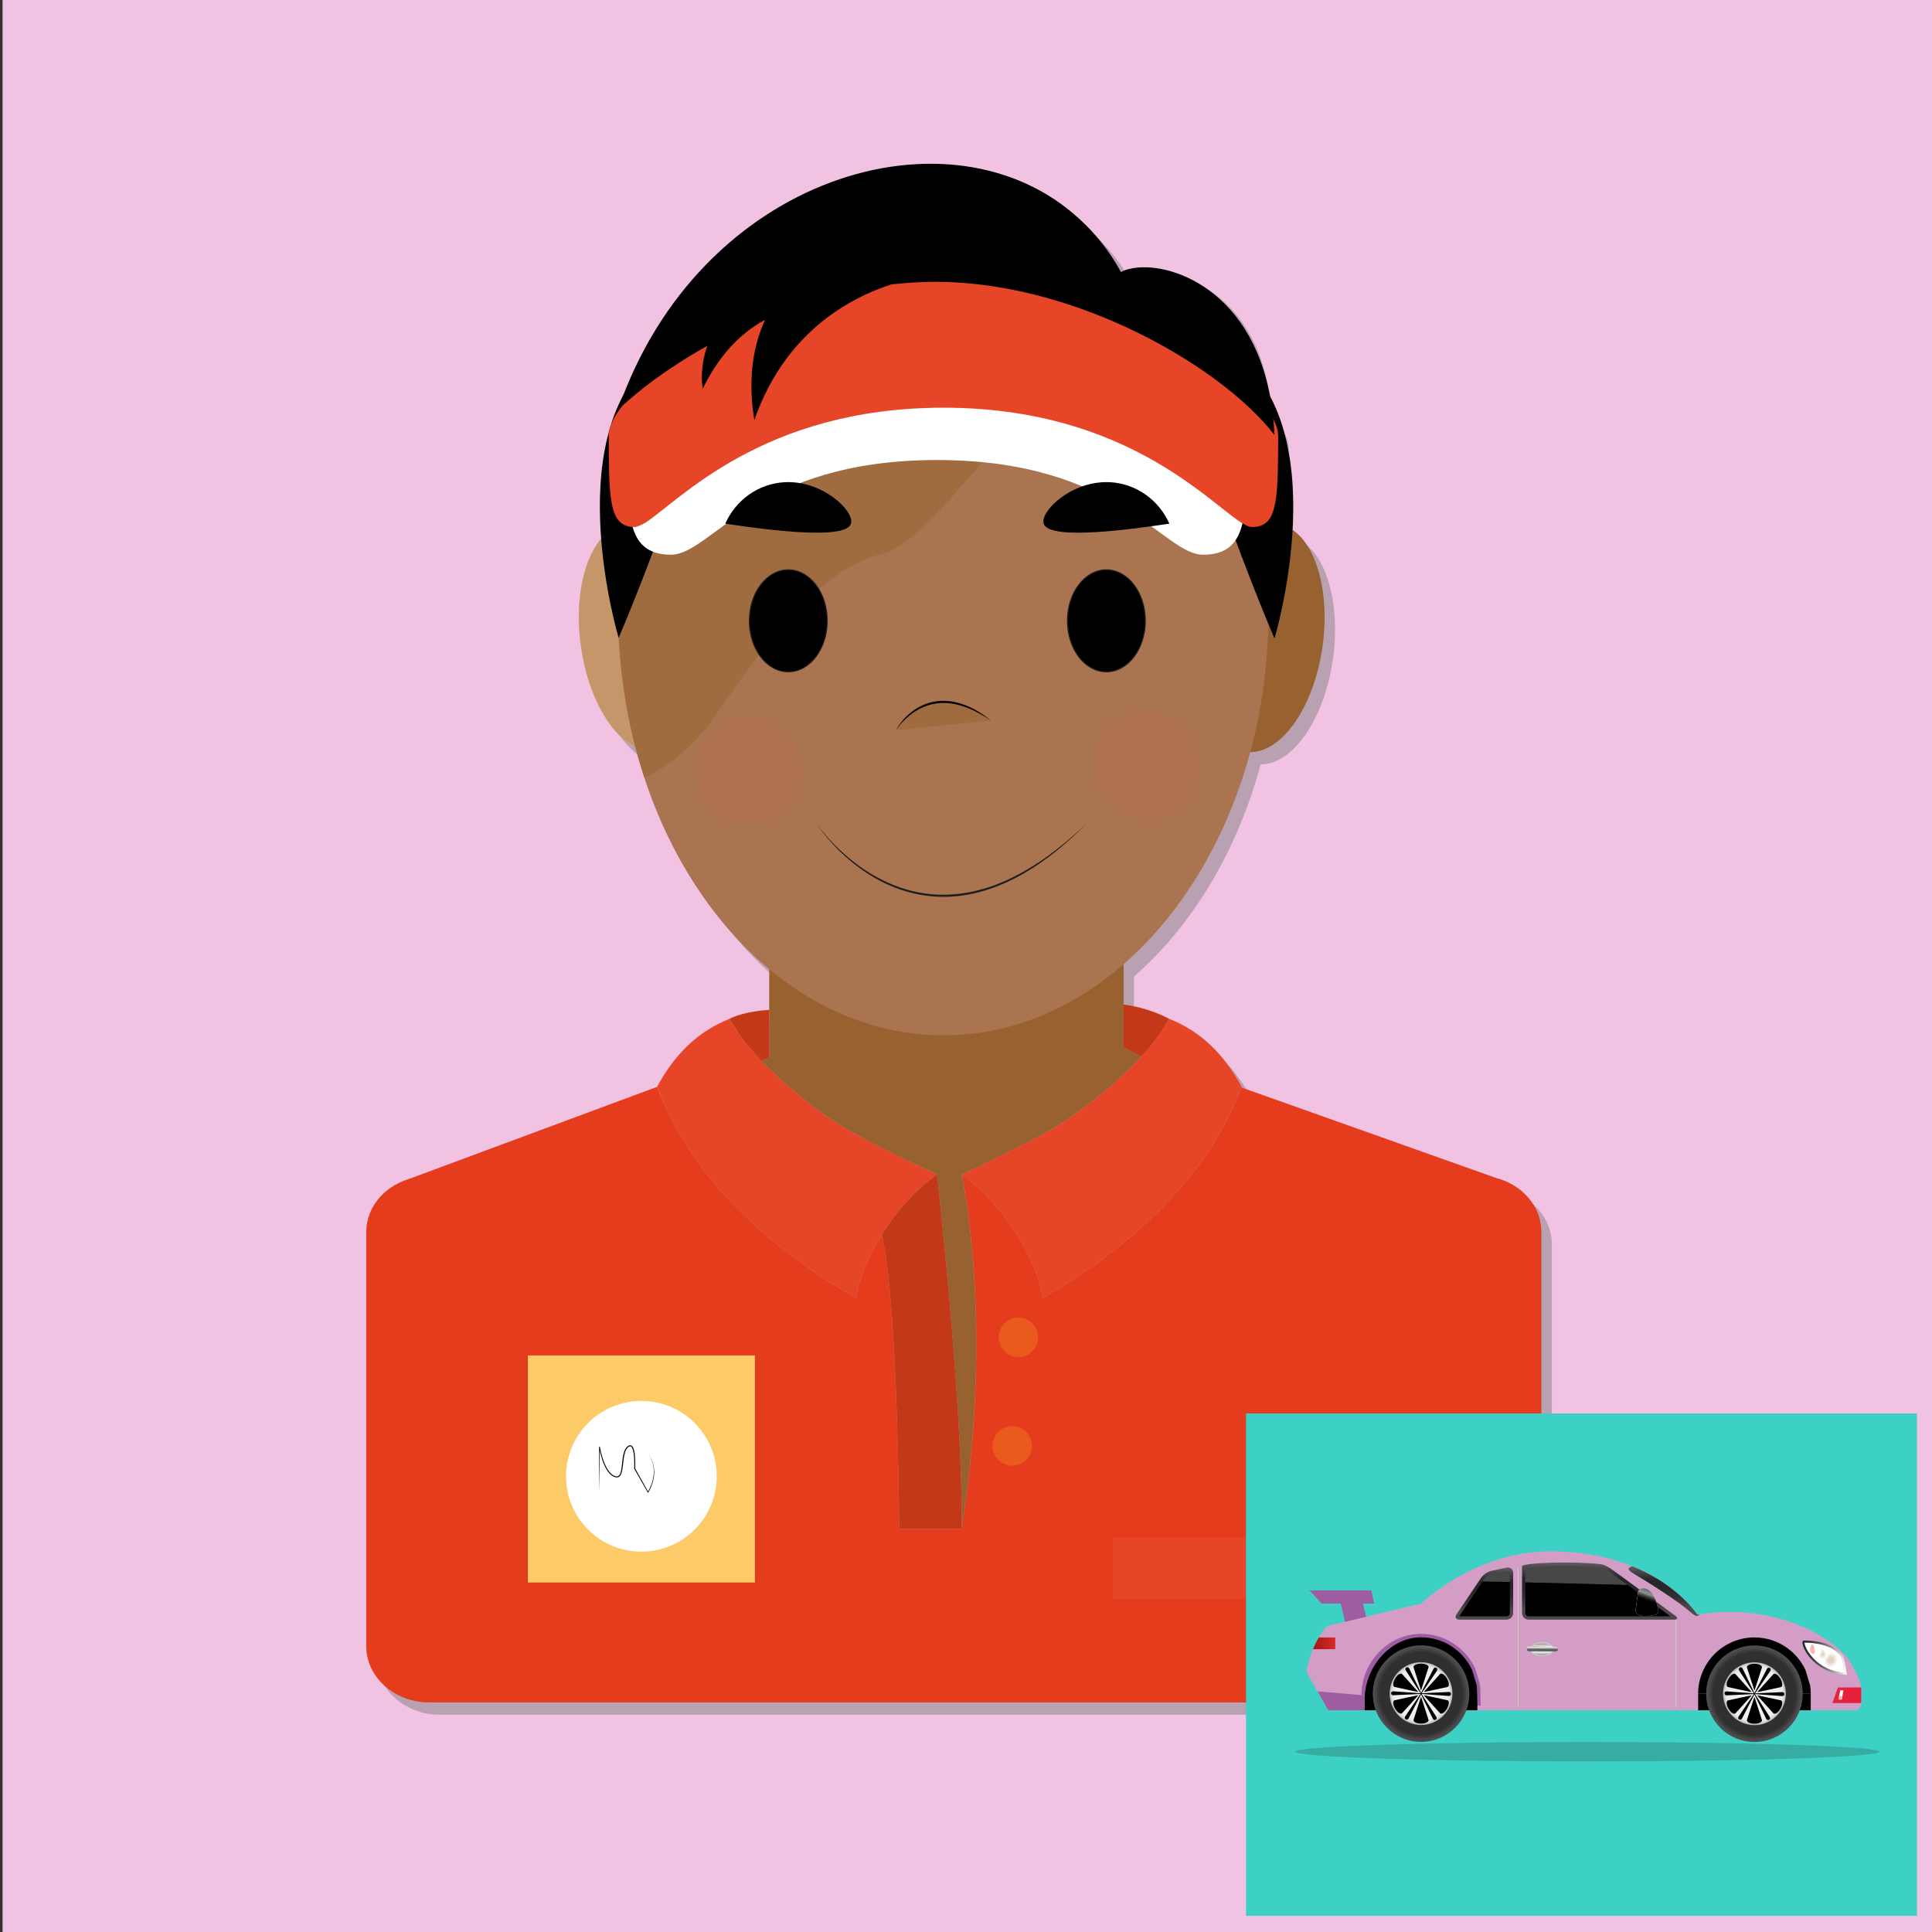 <?xml version="1.0" encoding="utf-8"?>
<!-- Generator: Adobe Illustrator 23.0.0, SVG Export Plug-In . SVG Version: 6.00 Build 0)  -->
<svg version="1.1" id="Camada_1" xmlns="http://www.w3.org/2000/svg" xmlns:xlink="http://www.w3.org/1999/xlink" x="0px" y="0px"
	 viewBox="0 0 1800 1800" style="enable-background:new 0 0 1800 1800;" xml:space="preserve">
<rect x="0" y="0" width="1800" height="1800" fill="#333333" stroke="none"/>
<style type="text/css">
	.st0{fill:#F2C2E2;}
	.st1{opacity:0.5;fill:#808080;}
	.st2{display:none;fill:#110D08;}
	.st3{fill:#E63C1E;}
	.st4{fill:#F3CBA2;}
	.st5{fill:#986230;}
	.st6{fill:#A9744F;}
	.st7{opacity:0.5;fill:#986230;}
	.st8{display:none;}
	.st9{fill:#FFFFFF;}
	.st10{fill:#E74527;}
	.st11{fill:#C33917;}
	.st12{fill:#E95A1C;}
	.st13{fill:#FCCB68;}
	.st14{stroke:#1D1E1C;stroke-linecap:round;stroke-linejoin:round;stroke-miterlimit:10;}
	.st15{fill:#1D1E1C;}
	.st16{opacity:0.1;fill:#EC686A;}
	.st17{fill:#FFEBC9;stroke:#CDA058;stroke-miterlimit:10;}
	.st18{fill:#3DD1C6;}
	.st19{opacity:0.2;fill:#1D1D1B;}
	.st20{fill:#9E5DA1;}
	.st21{fill:#D49DC6;}
	.st22{fill:url(#SVGID_1_);}
	.st23{fill:url(#SVGID_2_);}
	.st24{fill:url(#SVGID_3_);}
	.st25{fill:#FCFBFA;}
	.st26{fill:#F9F7F4;}
	.st27{fill:#F7F3EF;}
	.st28{fill:#F3EFE9;}
	.st29{fill:#F1EAE3;}
	.st30{fill:#EEE7DE;}
	.st31{fill:#EBE3D8;}
	.st32{fill:#E8DED3;}
	.st33{fill:#E5DBCE;}
	.st34{fill:#E3D7C8;}
	.st35{fill:#DFD2C2;}
	.st36{fill:#F6B9AB;}
	.st37{fill:url(#SVGID_4_);}
	.st38{fill:url(#SVGID_5_);}
	.st39{fill:#E5213B;}
	.st40{fill:url(#SVGID_6_);}
	.st41{fill:url(#SVGID_7_);}
	.st42{fill:url(#SVGID_8_);}
	.st43{fill:url(#SVGID_9_);}
	.st44{fill:url(#SVGID_10_);}
	.st45{fill:url(#SVGID_11_);}
	.st46{fill:#484747;}
	.st47{fill:url(#SVGID_12_);}
	.st48{fill:url(#SVGID_13_);}
	.st49{fill:url(#SVGID_14_);}
	.st50{fill:#C9C8C8;}
	.st51{fill:url(#SVGID_15_);}
	.st52{fill:url(#SVGID_16_);}
</style>
<rect x="2.38" class="st0" width="1800" height="1800"/>
<g id="XMLID_1360_">
	<path id="XMLID_2360_" class="st1" d="M1403.8,1109.01l-237.44-84.37c0-0.28,0.24-0.28,0.24-0.55
		c-16.82-30.91-38.02-51.6-67.56-63.42c-13.23-6.93-27.59-11.34-42.48-13.3v-37.64c54.06-47.1,95.91-116.25,117.98-197.57
		c3.49,0.01,6.98-0.55,10.44-1.68c25.68-8.07,49.31-46.03,56.63-94.62c8.68-57.85-8.77-109.24-39.26-115.7
		c-0.28-0.17-0.82-0.38-1.14-0.38c-5.03-0.91-10.16-0.49-15.23,0.98c-0.01-0.07-0.03-0.15-0.04-0.23
		c13.79-6.33,14.61-30.33,14.61-82.76c0-9.23-5.92-20.68-16.53-33.12c-5.53-105.85-81.39-135.23-119.41-131.95
		c-5.78,0.54-10.74,1.65-14.3,3.59c-9.97-16.57-22.34-30.64-36.43-42.21c-111.44-93.21-331.81-34.47-402.19,151.45
		c9.12-8,19.88-15.98,31.74-24.02c13.81-9.08,29.25-18.21,46.11-26.73c-0.07,0.19-0.13,0.4-0.2,0.59
		c-16.54,8.45-31.85,17.41-45.44,26.54c-0.27,0-0.27,0-0.27,0c-41.07,27.59-66.75,56.56-66.75,75.86c0,51.62,0.86,75.36,13.71,82.26
		c-1.1,0.24-2.16,0.65-3.23,1.01c-0.47,0.16-0.96,0.26-1.42,0.44c-1.75,0.67-3.45,1.51-5.1,2.48c-0.02,0.01-0.04,0.02-0.06,0.03
		c-24.51,14.45-37.3,60.51-29.48,111.86c4.79,32.4,16.92,59.95,32.05,77.1c4.96,5.68,10.23,10.24,15.68,13.48
		c0.41,0.25,0.83,0.4,1.24,0.63c0.03,0.01,0.05,0.03,0.08,0.04c0.47,0.26,0.95,0.48,1.42,0.72c1.23,4.7,2.53,9.35,3.89,13.97
		c0.02,0.08,0.05,0.16,0.07,0.24c23.54,79.79,66.19,147.09,120.65,192.34v37.98c-14.61,0.82-29.25,4.15-36.96,8.31
		c-29.47,11.82-50.74,32.52-67.57,63.42l-229.52,85.21c-0.5,0.27-1.37,0.27-1.89,0.55c-0.3,0-0.3,0.31-0.56,0.31
		c-22.6,7.12-38.9,26.46-38.9,49.08v386.17c0,28.68,26.47,52.15,58.48,52.15h977.85c32.26,0,58.49-23.48,58.49-52.15v-386.17
		C1445.79,1135.51,1428.13,1115.36,1403.8,1109.01z M850.34,265.93c0.24-0.27,0.51-0.27,0.82,0c12.41-1.13,24.53-1.96,36.94-1.96
		c34.82,0,69.68,5.34,102.82,14.13c-32.99-8.72-67.68-14-102.31-14c-13.28,0-26.53,0.85-39.69,2.29
		C849.39,266.25,849.86,266.08,850.34,265.93z M1006.73,282.59c-5.01-1.51-10.08-2.95-15.18-4.31
		C996.65,279.65,1001.72,281.07,1006.73,282.59z"/>
	<path class="st2" d="M840.37,150.81c0,0-355.94,0.95-369,443.49c0,0,9.8,89.26-26.13,145.04c-35.93,55.78-26.28,192.31-19.6,220.84
		c6.6,28.17-120.27,231.94-47.35,249.11c233.83,55.06,1022.77-13.65,1022.77-13.65s-122.97-225.89-96.84-311.65
		c26.13-85.77,55.52-246.91,0-361.57C1248.69,407.76,1271.62,150.74,840.37,150.81z"/>
	<path id="XMLID_2641_" class="st3" d="M1436.06,1147.78v386.17c0,28.68-26.23,52.15-58.49,52.15H399.72
		c-32.01,0-58.48-23.48-58.48-52.15v-386.17c0-22.62,16.29-41.96,38.9-49.08c0.27,0,0.27-0.31,0.57-0.31
		c0.52-0.28,1.4-0.28,1.89-0.55l229.52-85.21c32.55,86.07,104.86,150.32,185.35,196.66c3.08-18.75,11.91-39.73,24.02-59.02
		c15.16,63.44,16.27,274.15,16.27,274.15h58.2c30.64-193.92,0-330.16,0-330.16c36.14,25.37,68.97,74.49,75.6,115.03
		c80.24-46.34,152.51-110.35,185.09-196.11l237.44,84.37C1418.4,1103.92,1436.06,1124.06,1436.06,1147.78z"/>
	<path id="XMLID_2640_" class="st4" d="M614.07,700.22c-8.34,1.54-16.75-0.36-24.78-5.24c-21.97-13.05-41.15-47.57-47.72-90.58
		c-8.77-58.56,9.25-110.43,40.59-116.07c2.81-0.48,5.76-0.64,8.42-0.11c1.77,0,3.36,0.11,5,0.64c6.67,1.58,13.38,5.27,19.61,10.79
		c18.32,16.06,33.66,47.08,39.29,84.51C663.38,642.74,645.17,694.61,614.07,700.22z"/>
	<path id="XMLID_2639_" class="st5" d="M1231.88,604.4c-7.32,48.59-30.95,86.55-56.63,94.62c-5.24,1.71-10.56,2.27-15.82,1.2
		c-31.13-5.61-49.35-57.49-40.38-116.06c5.41-35.5,19.31-65.29,36.56-81.82c6.18-6.17,12.79-10.46,19.64-12.77
		c5.4-1.72,10.87-2.2,16.23-1.24c0.32,0,0.86,0.2,1.14,0.38C1223.11,495.16,1240.55,546.55,1231.88,604.4z"/>
	<path id="XMLID_2638_" class="st5" d="M1063.42,984.46c-5.27,5.83-10.79,11.34-16.59,16.57c-1.93,1.67-3.85,3.6-5.76,5.25
		c-2.48,2.77-5.25,5.22-8.3,7.43c-3.32,2.75-6.62,5.53-9.91,8.3c-18.78,15.15-38.09,27.83-54.64,36.67
		c-8.54,4.43-17.34,9.12-26.49,13.54c-14.6,7.45-30.05,15.15-45.79,22.06c0,0,30.64,136.23,0,330.16v-14.05
		c0-111.44-22.9-316.11-22.9-316.11c-17.09-7.74-33.93-16.01-49.88-24.02c-7.74-3.84-15.19-7.71-22.38-11.58
		c-16.82-8.84-36.1-21.52-54.61-36.67c-3.28-2.77-6.61-5.55-9.9-8.3c-6.9-5.75-13.28-11.87-19.62-17.92l-5.78-5.8
		c-0.56-0.54-1.13-1.1-1.37-1.64c2.2-1.1,4.7-1.96,7.15-2.77V840.77h330.18v135.16C1052.35,978.68,1057.86,981.45,1063.42,984.46z"
		/>
	<path id="XMLID_2637_" class="st6" d="M1182.26,563.54v4.7c-0.25,13.78-0.8,27.59-1.93,41.37c-1.88,21.8-4.42,42.77-8.78,63.18
		c-35.06,167.97-152.82,291.81-292.43,291.81c-140.92,0-259.27-125.49-293.48-295.68c-6.35-32.26-9.94-66.22-9.94-100.68v-4.7
		c0-25.94,1.96-50.74,5.53-74.73c1.1-8.84,2.75-17.69,4.41-26.22c9.64-48.26,26.22-92.97,48.26-132.14c0,0,0,0,0.27,0
		c59.89-40.25,152.02-77.79,244.71-77.79c92.35,0,185.08,37.54,245.19,77.79c21.5,38.36,37.81,81.66,47.48,128.3
		c1.64,8.01,2.46,16.27,3.57,24.24c0.24,0.86,0.55,1.42,0.55,2.24c0.24,1.36,0.54,2.47,0.54,3.84c0.81,4.68,1.67,9.36,2.24,14.64
		c0.24,0.81,0.24,1.34,0.24,2.18c0.54,5.8,1.11,11.87,1.64,17.68C1181.19,536.81,1182.26,549.76,1182.26,563.54z"/>
	<path id="XMLID_2633_" class="st7" d="M1074.62,295.22c-28.96,29.5-7.38,55.99-48.21,48.56
		c-55.18-11.34-149.78,158.64-204.93,172.44c-64.28,16.01-118.29,97.81-154.99,150.52c-15.98,22.9-39.15,45.79-66.18,57.65
		c-3.04-9.15-5.8-18.49-8.29-28.14c-1.07-0.3-1.92-0.86-2.74-1.42c-22.08-12.92-41.37-47.41-47.72-90.42
		c-8.82-57.94,8.56-109.24,39.45-115.87c2.74,1.65,6.04,2.22,9.94,2.22c0,44.69-26.21-88.71,11-88.71
		c5.8,0,38.77-100.33,45.39-104.17c35.03-19.33,58.12-57.45,201.56-57.45C983.54,240.42,1039.59,272.33,1074.62,295.22z"/>
	<g>
		<path d="M576.38,594.3c0,0-60.12-199.63,42.49-269.01S576.38,594.3,576.38,594.3z"/>
		<path d="M1187.4,594.88c0,0,60.12-199.63-42.49-269.01C1042.29,256.51,1187.4,594.88,1187.4,594.88z"/>
	</g>
	<path class="st8" d="M571.71,581.69c0,0-30.19-61.67-36.42-95.5c-6.23-33.82,3.88-81.3,19.6-97.63
		c15.72-16.32,41.85-56.38,39.17-69.74s22.13-75.67,58.69-90.51c36.56-14.84,36.56-57.87,64.75-62.32
		c28.19-4.45,91.42-16.32,113.22-20.77c21.8-4.45,37.46,8.9,57.08,7.42s96.21,9.98,114.94,19.29
		c24.05,11.94,92.88,14.49,101.47,29.68c10.07,17.81,51,80.39,59.9,75.81s24.64,65.15,36.8,65.15s-5.67,37.71,0,54.9
		c11.75,35.61-2.67,69.47,9.2,71.09c11.87,1.62-21.22,134.75-26.71,130.7s-14.2-107.08-30.84-136.63
		c-16.64-29.55-18.13-50.32-30-65.16c-11.87-14.84-8.62-43.67-40.08-60.07c-31.46-16.4-84-24.51-95.57-34.89
		s-37.95-17.46-57.24-10.96s-33.14-12.44-56.63,0s-78.54,7.92-97.75,11.67c-19.22,3.74-44.42,47.23-60.76,45.29
		s-26.23,32.64-42.79,34.13s-41.79,48.96-55.14,60.83c-13.35,11.87-26.71,91.99-34.13,91.99S571.71,581.69,571.71,581.69z"/>
	<path id="XMLID_2634_" class="st9" d="M1160.89,441.97c0,44.65-2.58,74.83-40.03,74.83c-37.43,0-78.33-88.2-247.81-88.2
		c-169.5,0-210.4,88.2-247.84,88.2c-37.43,0-40.03-30.18-40.03-74.83c2.59,0,5.8-1.44,9.85-3.76
		c31.34-19.78,109.41-107.44,278.02-107.44c168.58,0,246.64,87.65,278,107.44C1155.1,440.53,1158.31,441.97,1160.89,441.97z"/>
	<path id="XMLID_2636_" class="st10" d="M1190.82,406.32c0,52.44-0.82,76.44-14.61,82.76c-2.47,1.37-5.79,1.93-9.67,1.93
		c-22.89,0-97.63-111.17-287.66-111.17c-168.56,0-246.63,87.45-277.79,107.28c-4.14,2.2-7.44,3.9-9.94,3.9
		c-3.87,0-7.16-0.56-9.91-2.2c-13.23-6.63-14.09-30.36-14.09-82.5c0-19.3,25.68-48.27,66.75-75.86c0,0,0,0,0.27,0
		c59.89-40.25,152.02-77.79,244.71-77.79c92.35,0,185.08,37.54,245.19,77.79C1165.18,358.04,1190.82,387.01,1190.82,406.32z"/>
	<path id="XMLID_2631_" class="st10" d="M873.04,1094.27c-19.29,13.51-37.51,33.66-51.3,55.69l-0.27,0.32
		c-12.1,19.29-20.94,40.27-24.02,59.02c-80.49-46.34-152.81-110.59-185.35-196.66c16.83-30.91,38.11-51.6,67.57-63.42
		c7.2,13.22,17.68,26.46,29.82,39.14c0.24,0.54,0.81,1.1,1.37,1.64l5.78,5.8c6.34,6.04,12.72,12.17,19.62,17.92
		c3.29,2.75,6.62,5.53,9.9,8.3c18.51,15.15,37.8,27.83,54.61,36.67c7.19,3.87,14.64,7.74,22.38,11.58
		C839.12,1078.26,855.96,1086.54,873.04,1094.27z"/>
	<path id="XMLID_2630_" class="st10" d="M1156.88,1012.64c0,0.27-0.24,0.27-0.24,0.55c-32.57,85.76-104.85,149.77-185.09,196.11
		c-6.63-40.54-39.46-89.65-75.6-115.03c15.74-6.9,31.19-14.6,45.79-22.06c9.15-4.42,17.94-9.11,26.49-13.54
		c16.55-8.84,35.86-21.52,54.64-36.67c3.29-2.77,6.59-5.55,9.91-8.3c3.05-2.2,5.82-4.66,8.3-7.43c1.91-1.65,3.83-3.59,5.76-5.25
		c5.8-5.24,11.32-10.75,16.59-16.57c10.46-11.58,19.29-23.42,25.9-35.24C1118.85,961.03,1140.06,981.73,1156.88,1012.64z"/>
	<path id="XMLID_2629_" class="st11" d="M895.95,1410.38v14.05h-58.2c0,0-1.1-210.71-16.27-274.15l0.27-0.32
		c13.78-22.03,32.01-42.17,51.3-55.69C873.04,1094.27,895.95,1298.94,895.95,1410.38z"/>
	<path id="XMLID_2628_" class="st12" d="M967.23,1246.01c0,10.14-8.25,18.35-18.38,18.35c-10.18,0-18.4-8.21-18.4-18.35
		c0-10.18,8.22-18.41,18.4-18.41C958.98,1227.59,967.23,1235.83,967.23,1246.01z"/>
	<path id="XMLID_2627_" class="st12" d="M961.46,1347.13c0,10.13-8.23,18.4-18.39,18.4c-10.14,0-18.37-8.27-18.37-18.4
		c0-10.18,8.23-18.4,18.37-18.4C953.23,1328.73,961.46,1336.95,961.46,1347.13z"/>
	<rect id="XMLID_2624_" x="1036.72" y="1432.17" class="st10" width="240.18" height="57.47"/>
	<path id="XMLID_2623_" class="st11" d="M716.65,940.9v44.69c-2.44,0.81-4.94,1.67-7.15,2.77c-12.14-12.68-22.62-25.92-29.82-39.14
		C687.4,945.05,702.04,941.72,716.65,940.9z"/>
	<path id="XMLID_2622_" class="st11" d="M1089.32,949.21c-6.61,11.82-15.43,23.67-25.9,35.24c-5.56-3.01-11.07-5.78-16.59-8.53
		v-40.01C1061.73,937.88,1076.09,942.28,1089.32,949.21z"/>
	<g>
		<rect x="491.77" y="1262.82" class="st13" width="211.56" height="211.56"/>
		<circle class="st9" cx="597.55" cy="1375.43" r="70.2"/>
		<g>
			<path d="M558.51,1390.25l-0.21-21.17l-0.14-21.17l0.69-0.05c0.65,3.7,1.57,7.38,2.73,10.96c1.18,3.57,2.6,7.09,4.59,10.24
				c1,1.57,2.15,3.05,3.55,4.24c0.68,0.62,1.46,1.09,2.25,1.52c0.82,0.37,1.68,0.68,2.53,0.74c0.85,0.04,1.64-0.25,2.23-0.85
				c0.59-0.6,0.99-1.43,1.3-2.27c0.62-1.71,0.89-3.59,1.15-5.45c0.48-3.73,0.71-7.53,1.47-11.3c0.39-1.88,0.92-3.76,1.85-5.5
				c0.48-0.86,1.04-1.7,1.82-2.37c0.75-0.65,1.62-1.32,2.83-1.33c0.6-0.02,1.16,0.29,1.59,0.63c0.4,0.38,0.72,0.8,0.96,1.25
				c0.49,0.89,0.79,1.83,1.03,2.77c0.48,1.88,0.7,3.78,0.87,5.69c0.3,3.81,0.32,7.61,0.16,11.41l-0.06-0.24l12.31,22.1l-0.55-0.02
				c1.69-2.64,3-5.58,3.97-8.59c0.95-3.02,1.58-6.15,1.7-9.33c0.13-3.17-0.26-6.36-1.18-9.41c-0.91-3.05-2.39-5.92-4.22-8.53
				c1.88,2.57,3.42,5.42,4.4,8.47c0.99,3.05,1.44,6.27,1.38,9.48c-0.05,3.21-0.62,6.41-1.56,9.48c-0.96,3.07-2.23,6.03-3.95,8.79
				l-0.28,0.45l-0.27-0.47l-12.51-21.99l-0.06-0.11l0.01-0.13c0.15-3.76,0.12-7.55-0.2-11.29c-0.17-1.87-0.4-3.74-0.87-5.53
				c-0.23-0.89-0.52-1.77-0.95-2.54c-0.42-0.77-1.03-1.41-1.75-1.38c-0.72-0.02-1.52,0.5-2.15,1.08c-0.66,0.58-1.17,1.33-1.61,2.12
				c-0.85,1.6-1.36,3.41-1.73,5.24c-0.75,3.67-1,7.45-1.5,11.22c-0.27,1.89-0.54,3.79-1.22,5.64c-0.34,0.92-0.77,1.85-1.52,2.61
				c-0.74,0.78-1.88,1.18-2.93,1.11c-2.08-0.19-3.85-1.22-5.33-2.49c-1.49-1.27-2.68-2.83-3.7-4.45c-2.03-3.27-3.48-6.84-4.63-10.46
				c-1.14-3.64-2.02-7.34-2.64-11.1l0.69-0.05l-0.14,21.17L558.51,1390.25z"/>
		</g>
	</g>
	<path class="st2" d="M873.04,212.91c0,0-197.49,354.15-345.7,436.69C527.35,649.61,534.08,166.61,873.04,212.91z"/>
	<path class="st2" d="M793.11,186.62c0,0,377.54,459.84,439.24,462.98s-61.82-331.69-61.82-331.69L793.11,186.62z"/>
	<ellipse class="st14" cx="734.42" cy="578.4" rx="36.25" ry="47.48"/>
	<ellipse class="st14" cx="1030.78" cy="578.4" rx="36.25" ry="47.48"/>
	<path d="M1089.47,487.88c-9.82-22.17-30.92-37.07-54.59-38.58c-36.01-2.29-66.15,27.17-62.48,38.58
		C975.01,496.03,997.1,501.84,1089.47,487.88"/>
	<path d="M675.73,487.88c9.82-22.17,30.91-37.07,54.59-38.58c36.02-2.29,66.15,27.17,62.48,38.58
		C790.18,496.03,768.1,501.84,675.73,487.88"/>
	<path class="st7" d="M923.25,671.28c-58.95-43.76-88.54,8.98-88.54,8.98"/>
	<g>
		<path class="st15" d="M760.87,767.47c1.75,2.52,3.64,4.92,5.58,7.29c1.93,2.37,3.93,4.69,5.99,6.95c4.11,4.52,8.45,8.84,13,12.92
			c9.06,8.18,18.91,15.51,29.53,21.5c10.62,5.97,21.92,10.74,33.72,13.71c11.78,2.98,24,4.25,36.14,3.59
			c6.07-0.29,12.11-1.01,18.09-2.11c5.98-1.12,11.87-2.7,17.67-4.53c5.8-1.86,11.46-4.13,17.03-6.59l4.13-1.95
			c1.38-0.65,2.75-1.31,4.1-2.03l4.06-2.1c1.35-0.71,2.66-1.48,4-2.22c10.63-5.99,20.77-12.88,30.39-20.41
			c9.68-7.47,18.86-15.59,27.74-24.02c-8.57,8.76-17.63,17.04-27.13,24.79c-9.54,7.72-19.62,14.78-30.24,20.98
			c-5.27,3.16-10.78,5.93-16.34,8.54c-5.62,2.51-11.33,4.83-17.18,6.74c-5.86,1.88-11.82,3.51-17.87,4.68
			c-6.06,1.14-12.19,1.91-18.36,2.23c-12.33,0.6-24.75-0.75-36.69-3.83c-11.94-3.09-23.42-7.9-34.03-14.15
			c-10.64-6.21-20.46-13.73-29.43-22.11c-4.47-4.21-8.72-8.65-12.73-13.29C768.03,777.43,764.23,772.6,760.87,767.47z"/>
	</g>
	<circle class="st16" cx="697.55" cy="717.28" r="50.2"/>
	<circle class="st16" cx="1068.08" cy="713.16" r="50.2"/>
	<path class="st17" d="M500.9,834.59"/>
	<g>
		<path d="M923.25,671.28c-7.07-4.75-14.49-8.98-22.37-11.98l-2.97-1.08c-0.99-0.35-2.01-0.61-3.02-0.92
			c-2-0.66-4.07-1.01-6.11-1.48c-4.13-0.7-8.31-1.05-12.48-0.82c-8.34,0.43-16.47,3.21-23.55,7.71c-3.55,2.24-6.85,4.89-9.87,7.85
			c-3.06,2.92-5.8,6.18-8.19,9.71c0.99-1.89,2.17-3.68,3.43-5.4c1.26-1.73,2.61-3.4,4.06-4.98c2.89-3.17,6.13-6.05,9.71-8.47
			c3.56-2.45,7.46-4.42,11.55-5.87c4.1-1.41,8.4-2.29,12.74-2.53c4.34-0.2,8.69,0.17,12.94,0.96c2.1,0.52,4.23,0.93,6.26,1.66
			c1.02,0.34,2.07,0.62,3.07,1.02l2.99,1.22c0.5,0.21,1,0.4,1.49,0.62l1.45,0.71l2.89,1.42c1.89,1.02,3.73,2.12,5.57,3.19
			c1.77,1.2,3.56,2.38,5.31,3.59C919.88,668.66,921.58,669.96,923.25,671.28z"/>
	</g>
	<path class="st8" d="M576.38,594.3l70.97-296.44c0,0-11.75,6.87-26.83,22.88c-34.6,36.73-52.15,86.33-49.99,136.74L576.38,594.3z"
		/>
	<path class="st8" d="M1175.43,336.48c0,0,47.7,109.87,6.83,252.31c-40.87,142.44-6.83-10.39-6.83-10.39s-26.62-219.6-50.36-267.08
		C1101.33,263.84,1175.43,336.48,1175.43,336.48z"/>
	<path id="XMLID_2632_" d="M1187.39,405.29c-12.39-16.21-31.26-34.05-54.83-51.58c-64.26-47.33-163-91.16-261.47-91.16
		c-13.26,0-26.21,0.98-39.47,2.31c-0.33-0.32-0.62-0.32-0.88,0c-58.39,19.11-104.94,60.65-127.96,126.51
		c-5.31-32.12-3.24-64.53,10.02-93.44c-25.94,13.96-44.78,36.96-58.08,64.22c-2.04-11.31-0.3-26.94,4.18-39.86
		c-18.01,10.01-34.52,20.76-49.28,31.43c-12.67,9.45-24.17,18.83-33.92,28.24c75.21-218.62,310.72-287.7,429.81-178.09
		c15.06,13.61,28.28,30.15,38.93,49.64c3.8-2.27,9.11-3.59,15.29-4.22C1100.45,245.41,1181.82,280.11,1187.39,405.29z"/>
</g>
<rect x="1160.88" y="1316.87" class="st18" width="625.1" height="468.06"/>
<g>
	<g>
		<ellipse class="st19" cx="1478.85" cy="1632.02" rx="272.09" ry="9.05"/>
		<polygon class="st20" points="1253.86,1514.01 1274.6,1514.01 1268.43,1487.87 1247.68,1487.87 		"/>
		<path class="st21" d="M1581.34,1504.39c0,0-37.21-59.07-137.15-59.07c-70.06,0-120.24,48.72-120.24,48.72l-83.3,19.96
			c-1.71,0-4.11,0.93-5.25,2.2c-4.08,4.57-12.96,16.58-17.84,38.75c-0.37,1.67,0.17,4.16,1.15,5.55l18.85,32.89h490.37
			c3.41,0,6.18-2.77,6.18-6.18c0-4.12,0-9.5,0-13.51c0-7.46-5.91-17.73-10.17-25.11
			C1712.54,1528.86,1656.33,1491.71,1581.34,1504.39z"/>
		<rect x="1371.13" y="1589.33" class="st21" width="215.43" height="4.07"/>
		<rect x="1582.12" y="1578.01" width="104.92" height="15.42"/>
		<polygon class="st20" points="1279,1593.4 1237.56,1593.4 1227.47,1575.79 1279,1580.19 		"/>
		<rect x="1271.49" y="1578.01" width="104.92" height="15.42"/>
		<g>
			
				<linearGradient id="SVGID_1_" gradientUnits="userSpaceOnUse" x1="33.864" y1="1548.918" x2="34.899" y2="1548.918" gradientTransform="matrix(-1 0 0 1 1596.295 0)">
				<stop  offset="0" style="stop-color:#989898"/>
				<stop  offset="0.318" style="stop-color:#B5B5B5"/>
				<stop  offset="0.762" style="stop-color:#D9D8D8"/>
				<stop  offset="1" style="stop-color:#E6E5E5"/>
			</linearGradient>
			<rect x="1561.4" y="1507.29" class="st22" width="1.03" height="83.26"/>
		</g>
		<g>
			
				<linearGradient id="SVGID_2_" gradientUnits="userSpaceOnUse" x1="180.975" y1="1525.466" x2="182.009" y2="1525.466" gradientTransform="matrix(-1 0 0 1 1596.295 0)">
				<stop  offset="0" style="stop-color:#989898"/>
				<stop  offset="0.318" style="stop-color:#B5B5B5"/>
				<stop  offset="0.762" style="stop-color:#D9D8D8"/>
				<stop  offset="1" style="stop-color:#E6E5E5"/>
			</linearGradient>
			<rect x="1414.29" y="1460.39" class="st23" width="1.03" height="130.16"/>
		</g>
		<path class="st20" d="M1268.41,1579.29c0.03-30.6,24.93-57.08,55.54-57.08c21.43,0,41.18,12.57,50.31,32.02l0.09,0.2l4.48,14.82
			l0.03,0.21c0.42,2.72,0.63,16.99,0.63,19.73L1268.41,1579.29z"/>
		<polygon class="st20" points="1231.38,1494.05 1280.33,1494.05 1277.64,1481.7 1220.01,1481.7 		"/>
		<g>
			
				<linearGradient id="SVGID_3_" gradientUnits="userSpaceOnUse" x1="-124.344" y1="1544.397" x2="-82.976" y2="1544.397" gradientTransform="matrix(-1 0 0 1 1596.295 0)">
				<stop  offset="0" style="stop-color:#FFFFFF"/>
				<stop  offset="0.06" style="stop-color:#EAEAEA"/>
				<stop  offset="0.244" style="stop-color:#B0B0B0"/>
				<stop  offset="0.423" style="stop-color:#808080"/>
				<stop  offset="0.591" style="stop-color:#5A5A5A"/>
				<stop  offset="0.746" style="stop-color:#3F3F3F"/>
				<stop  offset="0.882" style="stop-color:#2F2F2F"/>
				<stop  offset="0.987" style="stop-color:#292929"/>
			</linearGradient>
			<path class="st24" d="M1716.74,1542.51c-5.09-8.27-17.24-14-36.23-14.06c-5.42-0.02,6.8,31.05,40.13,31.89
				C1720.64,1560.34,1719.13,1546.4,1716.74,1542.51z"/>
			<path class="st9" d="M1718.43,1558.29c-0.69-5.29-1.99-12.53-3.35-14.76c-5.04-8.18-17.36-12.94-33.86-13.13
				c0.02,1.3,0.84,4.69,4.02,9.37C1688.79,1545,1698.96,1556.95,1718.43,1558.29z"/>
			<g>
				<path class="st9" d="M1696.39,1545.87c-1.15-0.25-3.33-2.59-1.44-4.11c1.89-1.54,1.35-4.11,1.46-5.21
					c0.11-1.1,2.47-1.28,4.05,0.67C1702.02,1539.18,1704.63,1547.67,1696.39,1545.87z"/>
				<path class="st25" d="M1696.5,1545.53c-1.06-0.23-3.09-2.4-1.34-3.81c1.75-1.43,1.25-3.81,1.35-4.83
					c0.11-1.02,2.29-1.18,3.75,0.62C1701.72,1539.33,1704.14,1547.2,1696.5,1545.53z"/>
				<path class="st26" d="M1696.61,1545.2c-0.98-0.21-2.84-2.21-1.23-3.51c1.61-1.31,1.15-3.51,1.24-4.44
					c0.1-0.94,2.11-1.09,3.45,0.57C1701.41,1539.49,1703.64,1546.73,1696.61,1545.2z"/>
				<path class="st27" d="M1696.72,1544.86c-0.9-0.19-2.6-2.02-1.13-3.2c1.47-1.2,1.05-3.2,1.14-4.06c0.09-0.86,1.93-1,3.15,0.52
					C1701.11,1539.64,1703.14,1546.26,1696.72,1544.86z"/>
				<path class="st28" d="M1696.83,1544.52c-0.81-0.18-2.35-1.82-1.02-2.9c1.34-1.08,0.95-2.9,1.03-3.67
					c0.08-0.78,1.74-0.9,2.85,0.47C1700.8,1539.79,1702.64,1545.78,1696.83,1544.52z"/>
				<path class="st29" d="M1696.94,1544.18c-0.73-0.16-2.1-1.63-0.91-2.6c1.2-0.97,0.85-2.6,0.92-3.29c0.07-0.7,1.56-0.81,2.56,0.42
					C1700.5,1539.95,1702.14,1545.31,1696.94,1544.18z"/>
				<path class="st30" d="M1697.05,1543.84c-0.64-0.14-1.86-1.44-0.81-2.29c1.06-0.86,0.75-2.29,0.81-2.91
					c0.06-0.62,1.38-0.71,2.26,0.37C1700.19,1540.1,1701.65,1544.84,1697.05,1543.84z"/>
				<path class="st31" d="M1697.16,1543.5c-0.56-0.12-1.61-1.25-0.7-1.99c0.92-0.74,0.65-1.99,0.71-2.52
					c0.05-0.54,1.2-0.62,1.96,0.32C1699.89,1540.26,1701.14,1544.38,1697.16,1543.5z"/>
				<path class="st32" d="M1697.27,1543.17c-0.47-0.1-1.37-1.06-0.59-1.69c0.78-0.63,0.55-1.69,0.6-2.14
					c0.05-0.45,1.02-0.52,1.66,0.27C1699.58,1540.41,1700.65,1543.91,1697.27,1543.17z"/>
				<path class="st33" d="M1697.38,1542.83c-0.39-0.09-1.12-0.87-0.49-1.39c0.64-0.52,0.45-1.38,0.49-1.75
					c0.04-0.37,0.83-0.43,1.36,0.23C1699.28,1540.57,1700.15,1543.45,1697.38,1542.83z"/>
				<path class="st34" d="M1697.49,1542.49c-0.31-0.07-0.88-0.68-0.38-1.08c0.5-0.4,0.35-1.08,0.38-1.37
					c0.03-0.29,0.65-0.33,1.06,0.18C1698.97,1540.72,1699.65,1542.98,1697.49,1542.49z"/>
				<path class="st35" d="M1697.6,1542.15c-0.22-0.05-0.64-0.49-0.27-0.78c0.35-0.29,0.25-0.78,0.27-0.99
					c0.02-0.21,0.47-0.24,0.76,0.13C1698.67,1540.88,1699.16,1542.48,1697.6,1542.15z"/>
			</g>
			<g>
				<path class="st9" d="M1711.38,1549.18c-1.66,3.61-5.47,5.39-8.53,3.99c-3.06-1.41-4.19-5.46-2.54-9.07
					c1.66-3.61,5.48-5.4,8.53-3.99C1711.91,1541.52,1713.04,1545.57,1711.38,1549.18z"/>
				<path class="st25" d="M1711.07,1549.04c-1.56,3.4-5.16,5.09-8.04,3.77c-2.89-1.33-3.96-5.16-2.4-8.56
					c1.57-3.41,5.17-5.09,8.05-3.77C1711.57,1541.81,1712.63,1545.63,1711.07,1549.04z"/>
				<path class="st26" d="M1710.76,1548.9c-1.47,3.2-4.85,4.78-7.56,3.54c-2.72-1.25-3.72-4.85-2.25-8.04
					c1.47-3.2,4.86-4.79,7.57-3.54C1711.22,1542.1,1712.23,1545.69,1710.76,1548.9z"/>
				<path class="st27" d="M1710.45,1548.75c-1.38,2.99-4.54,4.48-7.08,3.31c-2.54-1.17-3.48-4.54-2.11-7.53
					c1.38-3,4.55-4.48,7.09-3.32C1710.88,1542.38,1711.82,1545.75,1710.45,1548.75z"/>
				<path class="st28" d="M1710.13,1548.61c-1.28,2.79-4.24,4.17-6.6,3.09c-2.37-1.09-3.25-4.23-1.97-7.02
					c1.29-2.8,4.24-4.18,6.61-3.09C1710.54,1542.67,1711.42,1545.82,1710.13,1548.61z"/>
				<path class="st29" d="M1709.82,1548.47c-1.19,2.59-3.93,3.87-6.12,2.86c-2.2-1.01-3.01-3.92-1.82-6.51
					c1.19-2.59,3.93-3.87,6.13-2.87C1710.2,1542.96,1711.01,1545.88,1709.82,1548.47z"/>
				<path class="st30" d="M1709.51,1548.33c-1.09,2.38-3.62,3.56-5.64,2.64c-2.02-0.93-2.77-3.62-1.68-6
					c1.1-2.39,3.62-3.57,5.64-2.64S1710.61,1545.94,1709.51,1548.33z"/>
				<path class="st31" d="M1709.2,1548.18c-1,2.18-3.31,3.26-5.16,2.41c-1.85-0.85-2.54-3.31-1.54-5.49c1-2.18,3.31-3.26,5.16-2.41
					C1709.52,1543.54,1710.2,1546,1709.2,1548.18z"/>
				<path class="st32" d="M1708.89,1548.04c-0.91,1.97-3,2.95-4.68,2.19c-1.68-0.77-2.3-3-1.39-4.98c0.91-1.98,3-2.96,4.68-2.19
					C1709.18,1543.83,1709.79,1546.06,1708.89,1548.04z"/>
				<path class="st33" d="M1708.57,1547.9c-0.81,1.77-2.69,2.65-4.19,1.96c-1.5-0.69-2.06-2.69-1.25-4.46
					c0.82-1.77,2.7-2.65,4.2-1.96C1708.83,1544.12,1709.39,1546.12,1708.57,1547.9z"/>
				<path class="st34" d="M1708.26,1547.75c-0.72,1.56-2.38,2.35-3.71,1.74c-1.33-0.61-1.83-2.38-1.11-3.95
					c0.72-1.57,2.39-2.35,3.72-1.74C1708.49,1544.41,1708.98,1546.18,1708.26,1547.75z"/>
				<path class="st35" d="M1707.95,1547.61c-0.62,1.36-2.07,2.04-3.23,1.51c-1.16-0.53-1.59-2.08-0.96-3.44
					c0.63-1.36,2.08-2.05,3.24-1.51C1708.15,1544.7,1708.58,1546.24,1707.95,1547.61z"/>
			</g>
			<path class="st36" d="M1690.32,1534.91c-0.04-0.66-1.48-5.05-3.27-1.35c-1.79,3.7,0.27,7.66,2.64,7.35
				C1691.8,1540.63,1690.43,1536.74,1690.32,1534.91z"/>
		</g>
		<g>
			<path d="M1634.57,1525.55c20.99,0,39.13,12.4,47.51,30.25l4.36,14.39c0.39,2.55,0.6,5.17,0.6,7.82c-5.96,0-9.99,0-9.99,0h-94.93
				C1582.12,1549.09,1605.65,1525.55,1634.57,1525.55z"/>
			
				<radialGradient id="SVGID_4_" cx="-38.277" cy="1578.01" r="44.959" gradientTransform="matrix(-1 0 0 1 1596.295 0)" gradientUnits="userSpaceOnUse">
				<stop  offset="0.856" style="stop-color:#303031"/>
				<stop  offset="0.87" style="stop-color:#353435"/>
				<stop  offset="0.948" style="stop-color:#49484A"/>
				<stop  offset="1" style="stop-color:#514F51"/>
			</radialGradient>
			<path class="st37" d="M1589.62,1578.01c0,24.83,20.13,44.96,44.96,44.96c24.83,0,44.96-20.13,44.96-44.96
				c0-24.84-20.12-44.96-44.96-44.96C1609.74,1533.05,1589.62,1553.18,1589.62,1578.01z"/>
			
				<radialGradient id="SVGID_5_" cx="-38.279" cy="1578.008" r="29.29" gradientTransform="matrix(-1 0 0 1 1596.295 0)" gradientUnits="userSpaceOnUse">
				<stop  offset="0" style="stop-color:#FFFFFF"/>
				<stop  offset="0.065" style="stop-color:#F7F7F7"/>
				<stop  offset="0.174" style="stop-color:#EFEFEF"/>
				<stop  offset="0.628" style="stop-color:#EFEFEF"/>
				<stop  offset="0.703" style="stop-color:#EFEFEF"/>
				<stop  offset="0.846" style="stop-color:#EDEDED"/>
				<stop  offset="0.897" style="stop-color:#E6E6E6"/>
				<stop  offset="0.933" style="stop-color:#DBDBDB"/>
				<stop  offset="0.963" style="stop-color:#CACACA"/>
				<stop  offset="0.988" style="stop-color:#B5B5B4"/>
				<stop  offset="1" style="stop-color:#A7A7A6"/>
			</radialGradient>
			<path class="st38" d="M1634.57,1607.3c16.16,0,29.29-13.14,29.29-29.3c0-16.15-13.13-29.28-29.29-29.28
				c-16.15,0-29.29,13.13-29.29,29.28C1605.28,1594.16,1618.42,1607.3,1634.57,1607.3z"/>
			<g>
				<path d="M1627.54,1553.31c0-1.79,3.15-3.24,7.04-3.24c3.89,0,7.04,1.45,7.04,3.24c0,0.3-7.05,21.79-7.05,21.79
					S1627.54,1553.6,1627.54,1553.31z"/>
				<path d="M1652.45,1559.56c1.55-0.89,4.38,1.12,6.33,4.48c1.94,3.37,2.27,6.82,0.71,7.72c-0.26,0.15-22.39,4.79-22.39,4.79
					S1652.19,1559.71,1652.45,1559.56z"/>
				<path d="M1659.48,1584.27c1.55,0.9,1.23,4.35-0.72,7.71c-1.94,3.37-4.77,5.38-6.33,4.48c-0.26-0.15-15.35-17-15.35-17
					S1659.23,1584.12,1659.48,1584.27z"/>
				<path d="M1641.61,1602.71c0,1.79-3.16,3.24-7.04,3.24c-3.89,0-7.05-1.45-7.05-3.24c0-0.3,7.05-21.79,7.05-21.79
					S1641.61,1602.41,1641.61,1602.71z"/>
				<path d="M1616.7,1596.46c-1.55,0.89-4.38-1.12-6.32-4.48c-1.94-3.37-2.27-6.83-0.71-7.73c0.25-0.15,22.4-4.79,22.4-4.79
					S1616.96,1596.31,1616.7,1596.46z"/>
				<path d="M1609.66,1571.75c-1.55-0.89-1.23-4.35,0.71-7.71c1.95-3.37,4.78-5.38,6.33-4.49c0.26,0.14,15.35,17,15.35,17
					S1609.92,1571.9,1609.66,1571.75z"/>
				<path d="M1646.22,1554.8l-11.89,23.06c-0.07,0.14-0.02,0.32,0.12,0.39c0.13,0.07,0.29,0.02,0.37-0.09l14.59-21.47
					c0.58-0.85,0.36-2-0.49-2.58c-0.85-0.58-2-0.36-2.58,0.49C1646.29,1554.67,1646.25,1554.73,1646.22,1554.8z"/>
				<path d="M1660.5,1576.49l-25.92,1.23c-0.16,0.01-0.28,0.14-0.27,0.3c0.01,0.14,0.12,0.26,0.27,0.27l25.88,1.9
					c1.02,0.08,1.91-0.69,1.99-1.71c0.08-1.03-0.69-1.92-1.71-1.99C1660.65,1576.49,1660.57,1576.49,1660.5,1576.49z"/>
				<path d="M1648.85,1599.71l-14.03-21.83c-0.09-0.14-0.26-0.17-0.4-0.09c-0.12,0.08-0.17,0.24-0.1,0.36l11.29,23.37
					c0.45,0.93,1.56,1.31,2.48,0.87c0.92-0.45,1.31-1.56,0.86-2.48C1648.93,1599.83,1648.89,1599.76,1648.85,1599.71z"/>
				<path d="M1622.93,1601.22l11.89-23.06c0.07-0.14,0.02-0.32-0.12-0.39c-0.13-0.07-0.29-0.02-0.37,0.09l-14.59,21.46
					c-0.58,0.85-0.36,2,0.49,2.58c0.85,0.58,2,0.36,2.58-0.49C1622.85,1601.35,1622.9,1601.28,1622.93,1601.22z"/>
				<path d="M1608.65,1579.53l25.92-1.24c0.16-0.01,0.28-0.14,0.27-0.3c-0.01-0.14-0.12-0.26-0.27-0.27l-25.87-1.9
					c-1.02-0.07-1.91,0.69-1.99,1.72c-0.08,1.03,0.69,1.92,1.71,1.99C1608.5,1579.53,1608.58,1579.53,1608.65,1579.53z"/>
				<path d="M1620.3,1556.32l14.03,21.82c0.09,0.14,0.26,0.17,0.4,0.09c0.12-0.08,0.17-0.24,0.1-0.37l-11.29-23.36
					c-0.45-0.93-1.56-1.31-2.48-0.87c-0.92,0.45-1.31,1.56-0.86,2.48C1620.22,1556.19,1620.26,1556.27,1620.3,1556.32z"/>
			</g>
		</g>
		<path class="st39" d="M1712.4,1572.15h21.7c0,3.86,0,8.65,0,12.43c0,0.75-0.1,1.45-0.27,2.11h-26.62L1712.4,1572.15z"/>
		<polygon class="st9" points="1712.92,1583.4 1715.99,1583.4 1717.53,1574.8 1714.46,1574.8 		"/>
		<polygon class="st36" points="1713.49,1580.19 1716.57,1580.19 1715.99,1583.4 1712.92,1583.4 		"/>
		
			<linearGradient id="SVGID_6_" gradientUnits="userSpaceOnUse" x1="45.916" y1="1459.477" x2="45.916" y2="1505.605" gradientTransform="matrix(-1 0 0 1 1596.295 0)">
			<stop  offset="0" style="stop-color:#5F5A5E"/>
			<stop  offset="0.275" style="stop-color:#262529"/>
			<stop  offset="0.474" style="stop-color:#29282C"/>
			<stop  offset="0.625" style="stop-color:#333135"/>
			<stop  offset="0.759" style="stop-color:#434044"/>
			<stop  offset="0.809" style="stop-color:#4B484B"/>
		</linearGradient>
		<path class="st40" d="M1573.79,1500.94c-10.03-8.82-37.24-26.26-51.78-34.86c-6.49-3.83-5.33-5.5-1.22-6.83
			c43.15,17.52,60.55,45.14,60.55,45.14c0.67-0.11,1.32-0.19,1.99-0.3C1581.78,1506.52,1579.49,1505.96,1573.79,1500.94z"/>
		
			<linearGradient id="SVGID_7_" gradientUnits="userSpaceOnUse" x1="106.007" y1="1456.012" x2="106.007" y2="1509.112" gradientTransform="matrix(-1 0 0 1 1596.295 0)">
			<stop  offset="0" style="stop-color:#5F5A5E"/>
			<stop  offset="0.275" style="stop-color:#262529"/>
			<stop  offset="0.474" style="stop-color:#29282C"/>
			<stop  offset="0.625" style="stop-color:#333135"/>
			<stop  offset="0.759" style="stop-color:#434044"/>
			<stop  offset="0.809" style="stop-color:#4B484B"/>
		</linearGradient>
		<path class="st41" d="M1492.03,1457.44c3.38,0.49,7.96,3.44,10.72,5.46l58.05,42.43c2.75,2.02,2.22,3.65-1.19,3.65h-135.4
			c-3.41,0-6.18-2.77-6.18-6.18v-43.54c0-1.93,17.85-3.5,39.87-3.5C1472.37,1455.75,1485.04,1456.43,1492.03,1457.44z"/>
		
			<linearGradient id="SVGID_8_" gradientUnits="userSpaceOnUse" x1="213.312" y1="1460.623" x2="213.312" y2="1509.1" gradientTransform="matrix(-1 0 0 1 1596.295 0)">
			<stop  offset="0" style="stop-color:#5F5A5E"/>
			<stop  offset="0.275" style="stop-color:#262529"/>
			<stop  offset="0.474" style="stop-color:#29282C"/>
			<stop  offset="0.625" style="stop-color:#333135"/>
			<stop  offset="0.759" style="stop-color:#434044"/>
			<stop  offset="0.809" style="stop-color:#4B484B"/>
		</linearGradient>
		<path class="st42" d="M1359.82,1508.97h43.77c3.41,0,6.18-2.77,6.18-6.18v-37.37c0-3.41-2.71-5.61-6.05-4.91l-14.19,2.97
			c-3.34,0.7-7.59,3.56-9.5,6.39l-22.94,33.98C1355.19,1506.68,1356.41,1508.97,1359.82,1508.97z"/>
		
			<linearGradient id="SVGID_9_" gradientUnits="userSpaceOnUse" x1="352.271" y1="1531.045" x2="373.023" y2="1531.045" gradientTransform="matrix(-1 0 0 1 1596.295 0)">
			<stop  offset="0" style="stop-color:#DA2A24"/>
			<stop  offset="1" style="stop-color:#A01916"/>
		</linearGradient>
		<path class="st43" d="M1228.69,1525.58h15.34v10.93h-20.75C1225.05,1532.2,1226.91,1528.57,1228.69,1525.58z"/>
		<g>
			<path d="M1323.95,1525.44c20.99,0,39.13,12.4,47.51,30.25l4.36,14.39c0.39,2.55,0.6,16.94,0.6,19.6
				c-5.96,0-104.92-7.08-104.92-7.08C1271.5,1553.68,1295.03,1525.44,1323.95,1525.44z"/>
			
				<radialGradient id="SVGID_10_" cx="272.342" cy="1577.901" r="44.959" gradientTransform="matrix(-1 0 0 1 1596.295 0)" gradientUnits="userSpaceOnUse">
				<stop  offset="0.856" style="stop-color:#303031"/>
				<stop  offset="0.87" style="stop-color:#353435"/>
				<stop  offset="0.948" style="stop-color:#49484A"/>
				<stop  offset="1" style="stop-color:#514F51"/>
			</radialGradient>
			<path class="st44" d="M1279,1577.9c0,24.83,20.13,44.96,44.96,44.96c24.83,0,44.96-20.13,44.96-44.96
				c0-24.84-20.12-44.96-44.96-44.96C1299.13,1532.94,1279,1553.07,1279,1577.9z"/>
			
				<radialGradient id="SVGID_11_" cx="272.341" cy="1577.9" r="29.29" gradientTransform="matrix(-1 0 0 1 1596.295 0)" gradientUnits="userSpaceOnUse">
				<stop  offset="0" style="stop-color:#FFFFFF"/>
				<stop  offset="0.065" style="stop-color:#F7F7F7"/>
				<stop  offset="0.174" style="stop-color:#EFEFEF"/>
				<stop  offset="0.628" style="stop-color:#EFEFEF"/>
				<stop  offset="0.703" style="stop-color:#EFEFEF"/>
				<stop  offset="0.846" style="stop-color:#EDEDED"/>
				<stop  offset="0.897" style="stop-color:#E6E6E6"/>
				<stop  offset="0.933" style="stop-color:#DBDBDB"/>
				<stop  offset="0.963" style="stop-color:#CACACA"/>
				<stop  offset="0.988" style="stop-color:#B5B5B4"/>
				<stop  offset="1" style="stop-color:#A7A7A6"/>
			</radialGradient>
			<path class="st45" d="M1323.95,1607.19c16.16,0,29.29-13.14,29.29-29.3c0-16.15-13.13-29.28-29.29-29.28
				c-16.15,0-29.29,13.13-29.29,29.28C1294.66,1594.05,1307.8,1607.19,1323.95,1607.19z"/>
			<g>
				<path d="M1316.91,1553.2c0-1.79,3.15-3.24,7.04-3.24c3.89,0,7.04,1.45,7.04,3.24c0,0.3-7.05,21.79-7.05,21.79
					S1316.91,1553.49,1316.91,1553.2z"/>
				<path d="M1341.83,1559.45c1.55-0.89,4.38,1.12,6.33,4.48c1.94,3.37,2.27,6.82,0.71,7.72c-0.26,0.15-22.39,4.79-22.39,4.79
					S1341.57,1559.6,1341.83,1559.45z"/>
				<path d="M1348.86,1584.16c1.55,0.9,1.23,4.35-0.72,7.71c-1.94,3.37-4.77,5.38-6.33,4.48c-0.26-0.15-15.35-17-15.35-17
					S1348.6,1584.01,1348.86,1584.16z"/>
				<path d="M1330.99,1602.6c0,1.79-3.16,3.24-7.04,3.24c-3.89,0-7.05-1.44-7.05-3.24c0-0.3,7.05-21.79,7.05-21.79
					S1330.99,1602.3,1330.99,1602.6z"/>
				<path d="M1306.08,1596.35c-1.55,0.89-4.38-1.12-6.32-4.48c-1.94-3.37-2.27-6.83-0.71-7.73c0.25-0.15,22.4-4.79,22.4-4.79
					S1306.34,1596.2,1306.08,1596.35z"/>
				<path d="M1299.04,1571.64c-1.55-0.89-1.23-4.35,0.71-7.71c1.95-3.37,4.78-5.38,6.33-4.49c0.26,0.14,15.35,17,15.35,17
					S1299.3,1571.79,1299.04,1571.64z"/>
				<path d="M1335.6,1554.69l-11.89,23.06c-0.07,0.14-0.02,0.32,0.12,0.39c0.13,0.07,0.29,0.02,0.37-0.09l14.59-21.47
					c0.58-0.85,0.36-2-0.49-2.58c-0.85-0.58-2-0.36-2.58,0.49C1335.67,1554.55,1335.63,1554.62,1335.6,1554.69z"/>
				<path d="M1349.88,1576.38l-25.92,1.23c-0.16,0.01-0.28,0.14-0.27,0.3c0.01,0.14,0.12,0.26,0.27,0.27l25.88,1.9
					c1.02,0.07,1.91-0.69,1.99-1.72c0.08-1.02-0.69-1.92-1.71-1.99C1350.03,1576.38,1349.95,1576.38,1349.88,1576.38z"/>
				<path d="M1338.23,1599.59l-14.03-21.83c-0.09-0.14-0.26-0.17-0.4-0.09c-0.12,0.08-0.17,0.24-0.1,0.37l11.29,23.37
					c0.45,0.92,1.56,1.31,2.48,0.87c0.92-0.45,1.31-1.56,0.86-2.48C1338.31,1599.72,1338.27,1599.65,1338.23,1599.59z"/>
				<path d="M1312.31,1601.11l11.89-23.06c0.07-0.14,0.02-0.32-0.12-0.39c-0.13-0.07-0.29-0.02-0.37,0.09l-14.58,21.46
					c-0.58,0.85-0.36,2,0.49,2.58c0.85,0.58,2,0.36,2.58-0.49C1312.23,1601.24,1312.28,1601.17,1312.31,1601.11z"/>
				<path d="M1298.03,1579.42l25.92-1.23c0.16-0.01,0.28-0.14,0.27-0.3c-0.01-0.14-0.12-0.26-0.27-0.27l-25.87-1.9
					c-1.02-0.08-1.91,0.69-1.99,1.71c-0.08,1.03,0.69,1.92,1.72,1.99C1297.88,1579.42,1297.96,1579.42,1298.03,1579.42z"/>
				<path d="M1309.68,1556.21l14.03,21.82c0.09,0.14,0.26,0.17,0.4,0.09c0.12-0.08,0.17-0.24,0.1-0.36l-11.29-23.36
					c-0.45-0.93-1.56-1.31-2.48-0.87c-0.92,0.45-1.31,1.56-0.86,2.48C1309.6,1556.08,1309.64,1556.16,1309.68,1556.21z"/>
			</g>
		</g>
		<g>
			<path class="st46" d="M1457.89,1458.84c13.74,0,26.65,0.64,33.69,1.66c2.04,0.3,5.62,2.17,9.34,4.9l15.46,11.3l-95.27-2.42
				v-13.24C1425.15,1460.05,1437.97,1458.84,1457.89,1458.84z"/>
			<path d="M1556.32,1505.88H1424.2c-1.7,0-3.09-1.38-3.09-3.09v-28.52l95.27,2.42L1556.32,1505.88z"/>
			<path d="M1381.47,1473.27l25.22,0.64v28.89c0,1.7-1.39,3.09-3.09,3.09h-43.77c-0.13,0-0.24-0.01-0.34-0.02
				c0.05-0.09,0.11-0.18,0.18-0.29L1381.47,1473.27z"/>
			<path class="st46" d="M1382.59,1471.6c1.47-2.18,5.01-4.55,7.57-5.09l14.19-2.97c0.2-0.04,0.4-0.06,0.59-0.06
				c1.09,0,1.74,0.73,1.74,1.95v8.48l-25.22-0.64L1382.59,1471.6z"/>
		</g>
		<g>
			
				<linearGradient id="SVGID_12_" gradientUnits="userSpaceOnUse" x1="53.036" y1="1496.554" x2="53.036" y2="1505.324" gradientTransform="matrix(-1 0 0 1 1596.295 0)">
				<stop  offset="0" style="stop-color:#5F5A5E"/>
				<stop  offset="0.275" style="stop-color:#000000"/>
				<stop  offset="0.754" style="stop-color:#000000"/>
				<stop  offset="0.809" style="stop-color:#000000"/>
			</linearGradient>
			<polygon class="st47" points="1543.27,1496.55 1548.46,1502.16 1545.17,1505.32 1538.06,1502.99 			"/>
			<path class="st20" d="M1523.9,1500.01l2.24-16.5c0.41-2.97,4.02-4.54,7.86-3.13c8.29,3.05,11.46,20.38,11.06,21.16
				c-2.19,4.26-7.81,3.97-14.37,3.94C1526.54,1505.46,1523.5,1502.98,1523.9,1500.01z"/>
			
				<radialGradient id="SVGID_13_" cx="123.784" cy="-1426.007" r="10.952" gradientTransform="matrix(-1.141 -0.155 0.151 -1.112 1887.943 -73.178)" gradientUnits="userSpaceOnUse">
				<stop  offset="0" style="stop-color:#FFFFFF"/>
				<stop  offset="0.227" style="stop-color:#FBFBFB"/>
				<stop  offset="0.449" style="stop-color:#EFEFEF"/>
				<stop  offset="0.67" style="stop-color:#DCDCDC"/>
				<stop  offset="0.887" style="stop-color:#C0C0C0"/>
				<stop  offset="1" style="stop-color:#AFAFAF"/>
			</radialGradient>
			<path class="st48" d="M1523.9,1500.01l2.24-16.5c0.41-2.97,4.02-4.54,7.86-3.13c8.29,3.05,11.46,20.38,11.06,21.16
				c-2.19,4.26-7.81,3.97-14.37,3.94C1526.54,1505.46,1523.5,1502.98,1523.9,1500.01z"/>
			
				<linearGradient id="SVGID_14_" gradientUnits="userSpaceOnUse" x1="57.461" y1="1482.838" x2="60.549" y2="1491.969" gradientTransform="matrix(-1 0 0 1 1596.295 0)">
				<stop  offset="0" style="stop-color:#717070"/>
				<stop  offset="0.339" style="stop-color:#939393"/>
				<stop  offset="0.346" style="stop-color:#919191"/>
				<stop  offset="0.507" style="stop-color:#5D5D5D"/>
				<stop  offset="0.658" style="stop-color:#353535"/>
				<stop  offset="0.795" style="stop-color:#181818"/>
				<stop  offset="0.914" style="stop-color:#060606"/>
				<stop  offset="1" style="stop-color:#000000"/>
			</linearGradient>
			<path class="st49" d="M1523.9,1500.01l2.24-16.5c0.41-2.97,4.02-4.54,7.86-3.13c8.29,3.05,11.46,20.38,11.06,21.16
				c-2.19,4.26-7.81,3.97-14.37,3.94C1526.54,1505.46,1523.5,1502.98,1523.9,1500.01z"/>
		</g>
		<g>
			<g>
				<path class="st50" d="M1425.58,1536.51c0-3.73,4.82-6.65,10.98-6.65c6.15,0,10.98,2.92,10.98,6.65c0,3.73-4.83,6.66-10.98,6.66
					C1430.41,1543.17,1425.58,1540.24,1425.58,1536.51z M1427.53,1536.51c0,2.55,4.14,4.7,9.03,4.7c4.89,0,9.03-2.15,9.03-4.7
					c0-2.55-4.13-4.7-9.03-4.7C1431.67,1531.81,1427.53,1533.96,1427.53,1536.51z"/>
			</g>
			<g>
				
					<linearGradient id="SVGID_15_" gradientUnits="userSpaceOnUse" x1="159.736" y1="1529.691" x2="159.736" y2="1543.963" gradientTransform="matrix(-1 0 0 1 1596.295 0)">
					<stop  offset="0" style="stop-color:#A7A7A6"/>
					<stop  offset="0.127" style="stop-color:#A9A9A8"/>
					<stop  offset="0.175" style="stop-color:#B0B0AF"/>
					<stop  offset="0.21" style="stop-color:#BBBBBB"/>
					<stop  offset="0.238" style="stop-color:#CCCCCC"/>
					<stop  offset="0.262" style="stop-color:#E2E2E2"/>
					<stop  offset="0.267" style="stop-color:#E8E8E8"/>
					<stop  offset="0.538" style="stop-color:#F1F1F1"/>
					<stop  offset="0.699" style="stop-color:#DDDEDE"/>
					<stop  offset="0.752" style="stop-color:#C5C6C6"/>
					<stop  offset="0.852" style="stop-color:#9E9E9E"/>
					<stop  offset="0.93" style="stop-color:#868686"/>
					<stop  offset="0.979" style="stop-color:#7D7D7D"/>
				</linearGradient>
				<path class="st51" d="M1426.56,1536.51c0,3.14,4.48,5.69,10.01,5.69c5.53,0,10-2.55,10-5.69s-4.46-5.68-10-5.68
					C1431.03,1530.83,1426.56,1533.37,1426.56,1536.51z"/>
				<g>
					
						<linearGradient id="SVGID_16_" gradientUnits="userSpaceOnUse" x1="179.908" y1="1558.063" x2="179.908" y2="1563.209" gradientTransform="matrix(-1 -3.500000e-03 -3.500000e-03 1 1622.254 -24.139)">
						<stop  offset="0" style="stop-color:#989898"/>
						<stop  offset="0.259" style="stop-color:#EAEAEA"/>
						<stop  offset="0.691" style="stop-color:#5D5D5D"/>
					</linearGradient>
					<path class="st52" d="M1422.55,1536.46c-0.01,1.12,0.89,2.03,2,2.03l24.94,0.08c1.1,0,2.01-0.89,2.01-2l0,0
						c0.01-1.13-0.88-2.03-1.99-2.03l-25.02-1.19C1423.38,1533.34,1421.56,1534.04,1422.55,1536.46L1422.55,1536.46z"/>
				</g>
			</g>
		</g>
	</g>
</g>
</svg>
